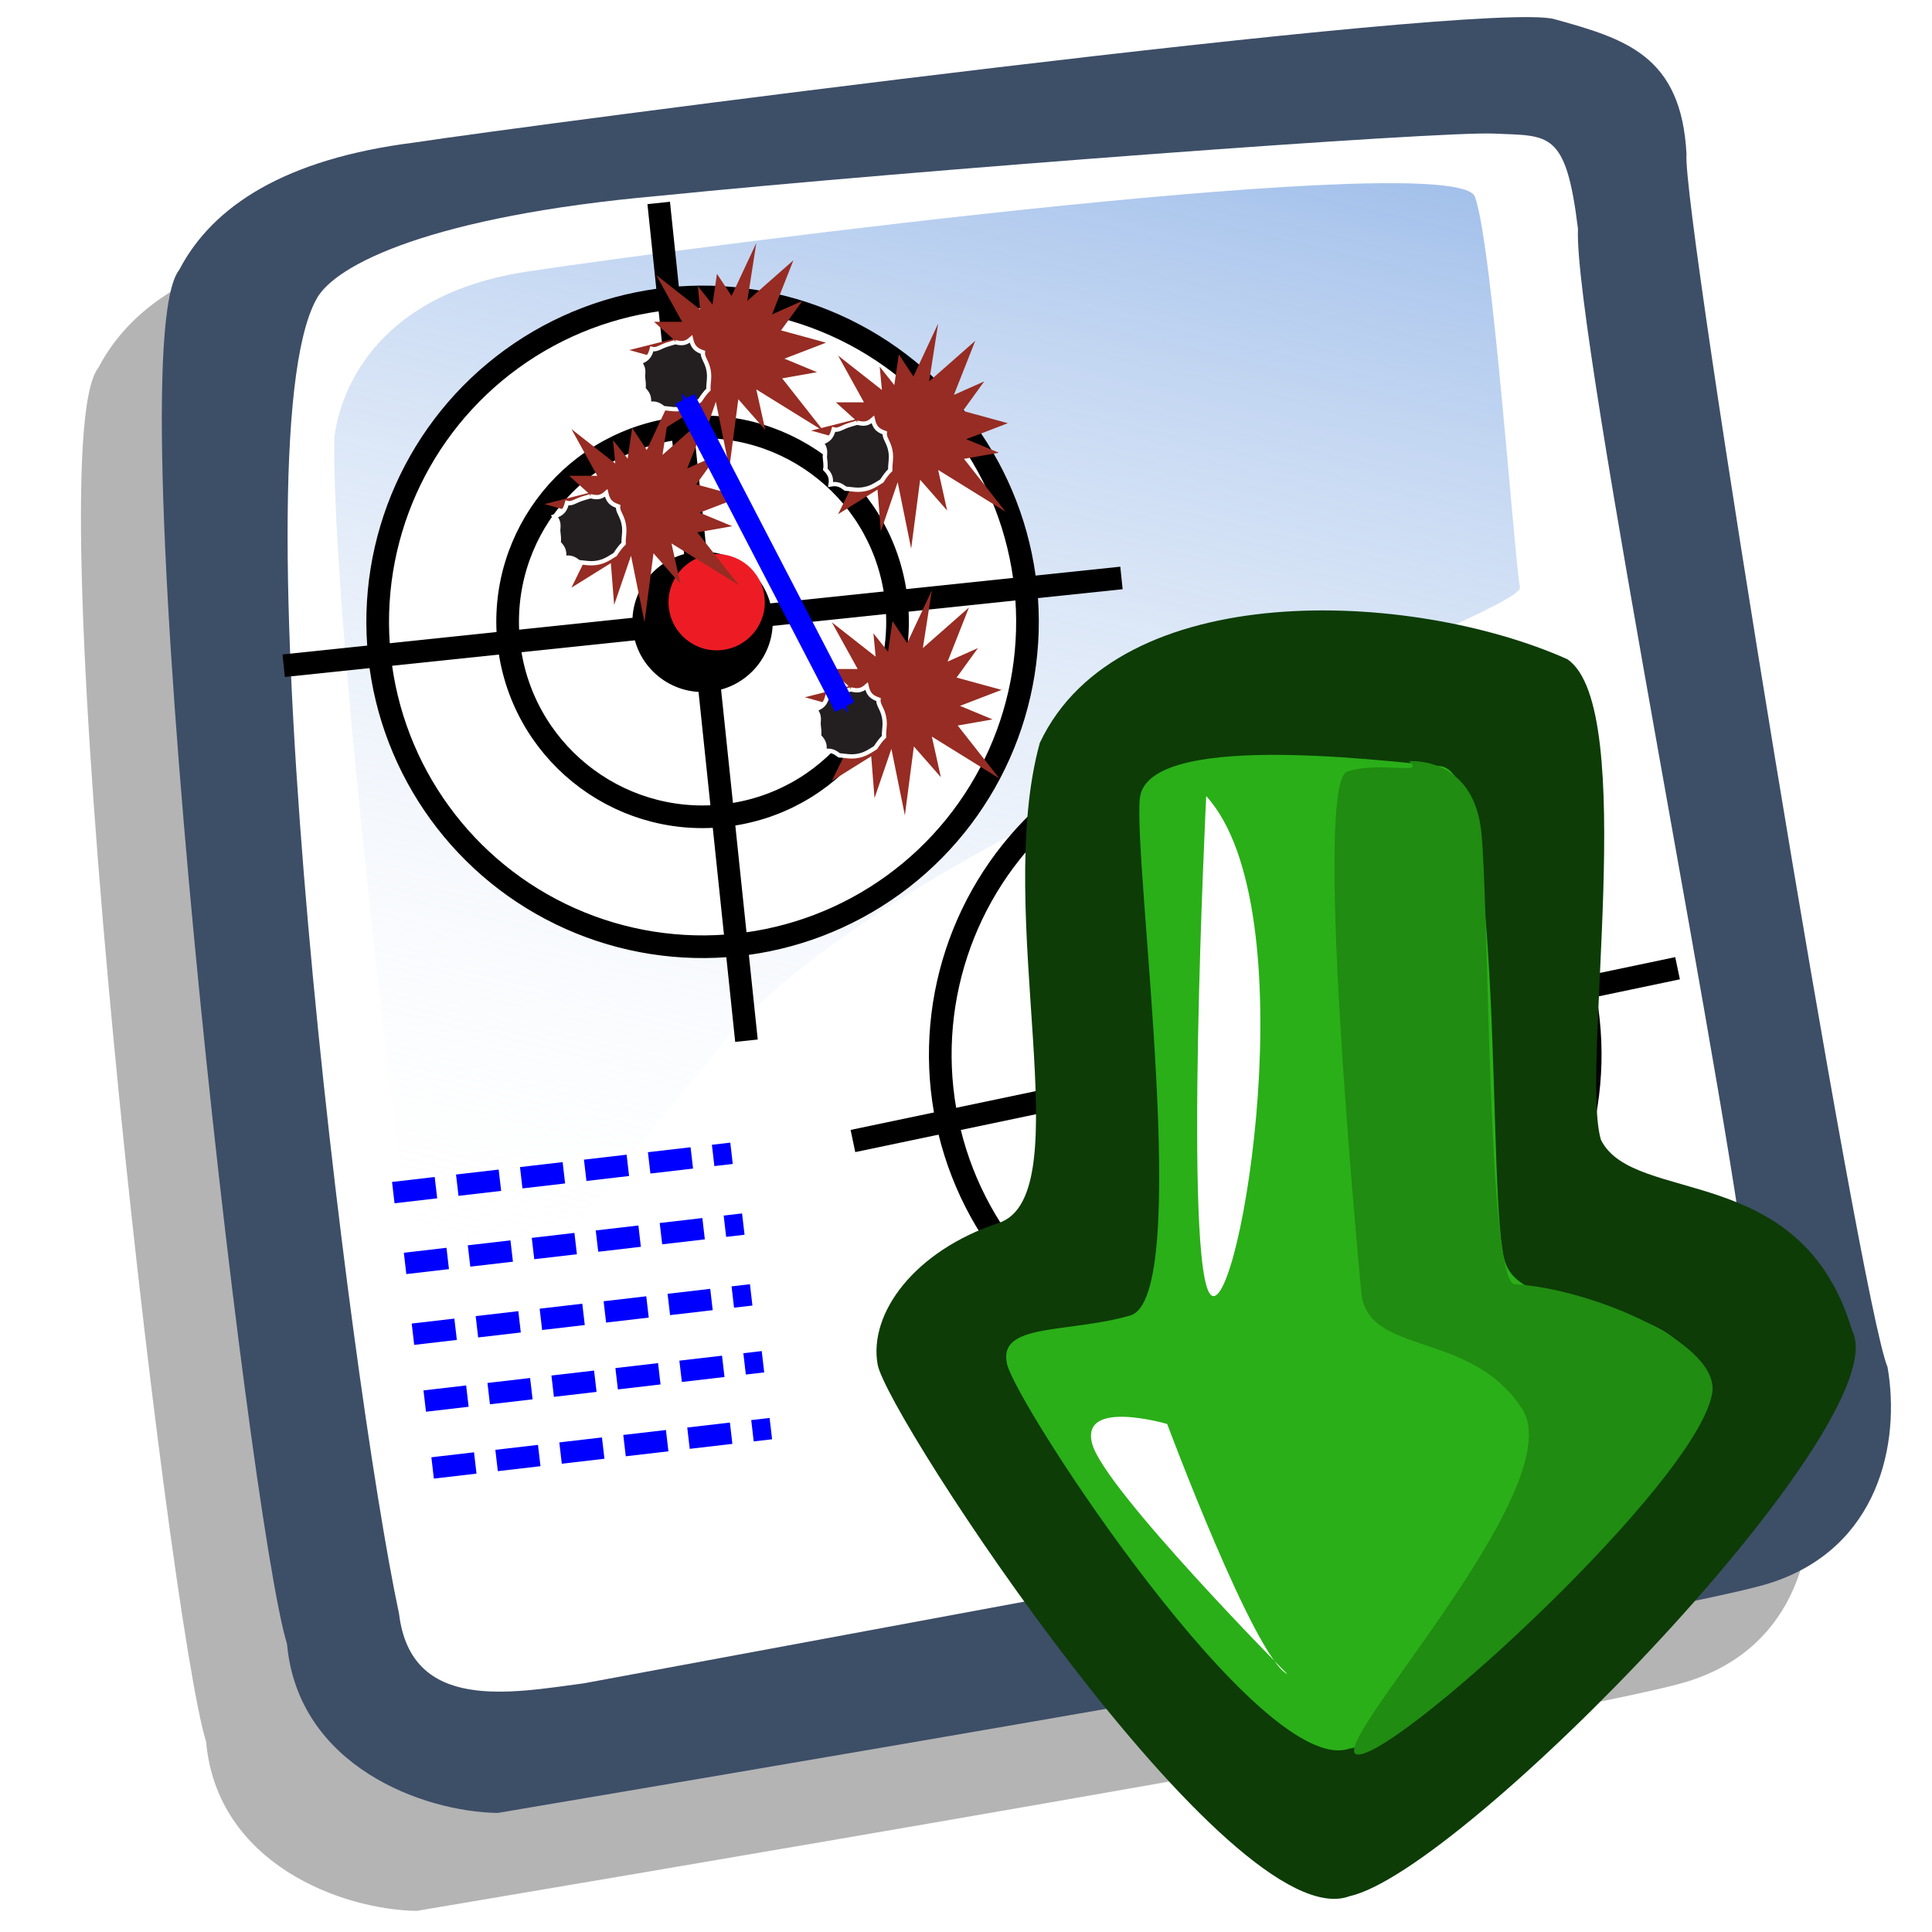 <!-- Created with Sodipodi ("http://www.sodipodi.com/") -->
<svg xmlns:rdf="http://www.w3.org/1999/02/22-rdf-syntax-ns#" xmlns="http://www.w3.org/2000/svg" height="90" width="90" version="1.0" xmlns:cc="http://creativecommons.org/ns#" xmlns:dc="http://purl.org/dc/elements/1.1/">
 <defs>
  <linearGradient id="linearGradient615" y2="68.044" gradientUnits="userSpaceOnUse" x2="35.752" gradientTransform="matrix(0.96,0,0,0.96,3.8,-1.156)" y1="5.368" x1="50.644">
   <stop stop-color="#7fa8e3" stop-opacity="0.741" offset="0"/>
   <stop stop-color="#FFF" stop-opacity="0" offset="1"/>
  </linearGradient>
  <clipPath id="clipPath3373" clipPathUnits="userSpaceOnUse">
   <path d="m6880.6,2965.1,242.2-307.88-392.75,243.43,52.34-236.27-157.09,178.99-52.39-400.95-78.51,386.64-98.21-286.4-19.23,243.43-229.51-143.19,144.01,293.54-144.01,0,124.37,114.55-281.5,78.77,255.28,64.43-111.23,100.26,163.63,0-150.55,272.05,255.28-200.48-13.08,136.05,85.12-107.41,26.17,179.01,85.06-128.88,144.05,307.89-52.39-336.53,268.41,236.27-124.36-315.01,176.71,78.74-124.37-171.83,261.83-71.6-242.2-93.06,189.86-78.8-202.94-35.76"/>
  </clipPath>
  <marker id="Arrow1Sstartw" refY="0.0" refX="0.0" orient="auto">
   <path d="M0,0l5-5-17.5,5,17.5,5-5-5z" fill-rule="evenodd" transform="scale(0.2) translate(6,0)" stroke="#00F" stroke-width="1.0pt" fill="#00F"/>
  </marker>
  <marker id="Arrow1Send0" refY="0.0" refX="0.0" orient="auto">
   <path d="M0,0l5-5-17.5,5,17.5,5-5-5z" fill-rule="evenodd" transform="scale(0.2) rotate(180) translate(6,0)" stroke="#00F" stroke-width="1.0pt" fill="#00F"/>
  </marker>
 </defs>
 <path fill-rule="evenodd" fill="#000" d="M19.416,89.016c-3.477-0.051-9.305-2.176-9.814-7.877-1.795-5.761-8.034-60.209-5.023-64.002,1.556-2.986,4.943-5.178,10.97-5.937,4.931-0.756,49.789-6.661,53.096-5.745,3.308,0.917,5.913,1.692,6.151,6.289-0.245,2.5,8.087,53.496,9.365,56.503,0.61,3.522-0.391,8.445-5.492,10.066-5.1,1.621-55.227,10.014-59.254,10.703z" fill-opacity="0.294"/>
 <path fill="#3d4e67" d="M23.185,84.454c-3.477-0.051-9.306-2.176-9.815-7.877-1.794-5.761-8.034-60.209-5.023-64.002,1.556-2.986,4.943-5.178,10.97-5.937,4.931-0.756,49.789-6.661,53.096-5.745,3.308,0.917,5.913,1.692,6.151,6.289-0.245,2.5,8.087,53.496,9.365,56.503,0.61,3.522-0.391,8.445-5.492,10.066-5.1,1.621-55.227,10.014-59.254,10.703z" fill-rule="evenodd"/>
 <path fill="#FFF" d="m27.202,78.415c-3.371,0.445-8.053,1.376-8.612-3.236-2.329-10.918-7.668-54.186-3.864-61.218,0.85-1.653,5.464-3.898,15.944-4.835,11.91-1.199,36.348-3.022,38.92-2.903,2.571,0.118,3.358-0.173,3.918,4.439-0.227,4.903,7.531,43.26,7.989,50.052,0.357,4.821,0.97,6.869-2.176,8.035" fill-rule="evenodd"/>
 <path fill="url(#linearGradient615)" d="m15.569,20.49s0.303-6.543,9.03-7.846c8.726-1.303,43.286-5.744,44.11-3.477,0.823,2.267,1.843,17.002,2.097,18.194,0.254,1.192-29.001,11.385-37.035,21.113-8.033,9.728-13.66,17.599-13.66,17.599s-4.6-34.308-4.542-45.583z" fill-rule="evenodd"/>
 <g transform="matrix(0.105,-0.011,0.011,0.105,8.534,9.191)">
  <circle r="143.36" d="m 351.77,210.18 c 0,79.176 -64.184,143.36 -143.36,143.36 -79.176,0 -143.36,-64.184 -143.36,-143.36 0,-79.176 64.184,-143.36 143.36,-143.36 79.176,0 143.36,64.184 143.36,143.36 z" stroke="#000" cy="210.18" cx="208.41" stroke-width="10" fill="#FFF"/>
  <circle r="86.017" d="m 294.427,210.18 c 0,47.506 -38.511,86.017 -86.017,86.017 -47.506,0 -86.017,-38.511 -86.017,-86.017 0,-47.506 38.511,-86.017 86.017,-86.017 47.506,0 86.017,38.511 86.017,86.017 z" stroke="#000" cy="210.18" cx="208.41" stroke-width="10" fill="#FFF"/>
  <circle cy="210.18" cx="208.41" r="30.966" d="m 239.376,210.18 c 0,17.102 -13.864,30.966 -30.966,30.966 -17.102,0 -30.966,-13.864 -30.966,-30.966 0,-17.102 13.864,-30.966 30.966,-30.966 17.102,0 30.966,13.864 30.966,30.966 z"/>
  <line y2="396.02" stroke-width="10" x2="208.41" stroke="#000" y1="24.336" x1="208.41" fill="#FFF"/>
  <line y2="210.18" stroke-width="10" x2="22.566" stroke="#000" y1="210.18" x1="394.25" fill="#FFF"/>
  <circle d="m 236.728,202.21 c 0,11.729 -9.509,21.238 -21.238,21.238 -11.729,0 -21.238,-9.509 -21.238,-21.238 0,-11.729 9.509,-21.238 21.238,-21.238 11.729,0 21.238,9.509 21.238,21.238 z" cy="202.21" cx="215.49" r="21.238" fill="#ed1c24"/>
 </g>
 <g transform="translate(-88.816,-9.097)">
  <g transform="matrix(0.008,0,0,-0.008,78.678,54.193)" fill="#962c23">
   <g clip-path="url(#clipPath3373)" fill="#962c23">
    <path fill="#962c23" d="m6880.6,2965.1,242.2-307.88-392.75,243.43,52.34-236.27-157.09,178.99-52.39-400.95-78.51,386.64-98.21-286.4-19.23,243.43-229.51-143.19,144.01,293.54-144.01,0,124.37,114.55-281.5,78.77,255.28,64.43-111.23,100.26,163.63,0-150.55,272.05,255.28-200.48-13.08,136.05,85.12-107.41,26.17,179.01,85.06-128.88,144.05,307.89-52.39-336.53,268.41,236.27-124.36-315.01,176.71,78.74-124.37-171.83,261.83-71.6-242.2-93.06,189.86-78.8-202.94-35.76" fill-rule="nonzero"/>
   </g>
  </g>
  <path d="m128.74,28.789c0.258,0.055,0.46,0.098,0.736-0.149,0.091,0.402,0.257,0.514,0.555,0.621-0.021,0.171,0.091,0.336,0.169,0.52,0.077,0.184,0.121,0.385,0.121,0.597,0,0.212-0.043,0.414-0.033,0.618-0.166,0.162-0.278,0.328-0.393,0.506-0.162,0.1-0.327,0.212-0.511,0.29-0.184,0.078-0.386,0.12-0.597,0.12-0.212,0-0.414-0.043-0.585-0.051-0.196-0.147-0.361-0.259-0.693-0.196,0.055-0.341-0.058-0.506-0.249-0.707,0.018-0.083,0.016-0.175,0.01-0.273-0.007-0.098-0.017-0.201-0.03-0.296,0.012-0.223,0.055-0.424-0.166-0.661,0.376-0.13,0.489-0.295,0.578-0.627,0.189,0.054,0.354-0.059,0.538-0.136,0.183-0.078,0.385-0.121,0.551-0.176" fill-rule="nonzero" stroke="#FFF" stroke-dasharray="none" stroke-miterlimit="4" stroke-width="0.2" fill="#231f20"/>
 </g>
 <g transform="translate(-101.238,-5.673)">
  <g transform="matrix(0.008,0,0,-0.008,78.678,54.193)" fill="#962c23">
   <g clip-path="url(#clipPath3373)" fill="#962c23">
    <path fill="#962c23" d="m6880.6,2965.1,242.2-307.88-392.75,243.43,52.34-236.27-157.09,178.99-52.39-400.95-78.51,386.64-98.21-286.4-19.23,243.43-229.51-143.19,144.01,293.54-144.01,0,124.37,114.55-281.5,78.77,255.28,64.43-111.23,100.26,163.63,0-150.55,272.05,255.28-200.48-13.08,136.05,85.12-107.41,26.17,179.01,85.06-128.88,144.05,307.89-52.39-336.53,268.41,236.27-124.36-315.01,176.71,78.74-124.37-171.83,261.83-71.6-242.2-93.06,189.86-78.8-202.94-35.76" fill-rule="nonzero"/>
   </g>
  </g>
  <path d="m128.74,28.789c0.258,0.055,0.46,0.098,0.736-0.149,0.091,0.402,0.257,0.514,0.555,0.621-0.021,0.171,0.091,0.336,0.169,0.52,0.077,0.184,0.121,0.385,0.121,0.597,0,0.212-0.043,0.414-0.033,0.618-0.166,0.162-0.278,0.328-0.393,0.506-0.162,0.1-0.327,0.212-0.511,0.29-0.184,0.078-0.386,0.12-0.597,0.12-0.212,0-0.414-0.043-0.585-0.051-0.196-0.147-0.361-0.259-0.693-0.196,0.055-0.341-0.058-0.506-0.249-0.707,0.018-0.083,0.016-0.175,0.01-0.273-0.007-0.098-0.017-0.201-0.03-0.296,0.012-0.223,0.055-0.424-0.166-0.661,0.376-0.13,0.489-0.295,0.578-0.627,0.189,0.054,0.354-0.059,0.538-0.136,0.183-0.078,0.385-0.121,0.551-0.176" fill-rule="nonzero" stroke="#FFF" stroke-dasharray="none" stroke-miterlimit="4" stroke-width="0.2" fill="#231f20"/>
 </g>
 <g transform="translate(-89.109,3.326)">
  <g transform="matrix(0.008,0,0,-0.008,78.678,54.193)" fill="#962c23">
   <g clip-path="url(#clipPath3373)" fill="#962c23">
    <path fill="#962c23" d="m6880.6,2965.1,242.2-307.88-392.75,243.43,52.34-236.27-157.09,178.99-52.39-400.95-78.51,386.64-98.21-286.4-19.23,243.43-229.51-143.19,144.01,293.54-144.01,0,124.37,114.55-281.5,78.77,255.28,64.43-111.23,100.26,163.63,0-150.55,272.05,255.28-200.48-13.08,136.05,85.12-107.41,26.17,179.01,85.06-128.88,144.05,307.89-52.39-336.53,268.41,236.27-124.36-315.01,176.71,78.74-124.37-171.83,261.83-71.6-242.2-93.06,189.86-78.8-202.94-35.76" fill-rule="nonzero"/>
   </g>
  </g>
  <path d="m128.74,28.789c0.258,0.055,0.46,0.098,0.736-0.149,0.091,0.402,0.257,0.514,0.555,0.621-0.021,0.171,0.091,0.336,0.169,0.52,0.077,0.184,0.121,0.385,0.121,0.597,0,0.212-0.043,0.414-0.033,0.618-0.166,0.162-0.278,0.328-0.393,0.506-0.162,0.1-0.327,0.212-0.511,0.29-0.184,0.078-0.386,0.12-0.597,0.12-0.212,0-0.414-0.043-0.585-0.051-0.196-0.147-0.361-0.259-0.693-0.196,0.055-0.341-0.058-0.506-0.249-0.707,0.018-0.083,0.016-0.175,0.01-0.273-0.007-0.098-0.017-0.201-0.03-0.296,0.012-0.223,0.055-0.424-0.166-0.661,0.376-0.13,0.489-0.295,0.578-0.627,0.189,0.054,0.354-0.059,0.538-0.136,0.183-0.078,0.385-0.121,0.551-0.176" fill-rule="nonzero" stroke="#FFF" stroke-dasharray="none" stroke-miterlimit="4" stroke-width="0.2" fill="#231f20"/>
 </g>
 <g transform="translate(-97.287,-12.848)">
  <g transform="matrix(0.008,0,0,-0.008,78.678,54.193)" fill="#962c23">
   <g clip-path="url(#clipPath3373)" fill="#962c23">
    <path fill="#962c23" d="m6880.6,2965.1,242.2-307.88-392.75,243.43,52.34-236.27-157.09,178.99-52.39-400.95-78.51,386.64-98.21-286.4-19.23,243.43-229.51-143.19,144.01,293.54-144.01,0,124.37,114.55-281.5,78.77,255.28,64.43-111.23,100.26,163.63,0-150.55,272.05,255.28-200.48-13.08,136.05,85.12-107.41,26.17,179.01,85.06-128.88,144.05,307.89-52.39-336.53,268.41,236.27-124.36-315.01,176.71,78.74-124.37-171.83,261.83-71.6-242.2-93.06,189.86-78.8-202.94-35.76" fill-rule="nonzero"/>
   </g>
  </g>
  <path d="m128.74,28.789c0.258,0.055,0.46,0.098,0.736-0.149,0.091,0.402,0.257,0.514,0.555,0.621-0.021,0.171,0.091,0.336,0.169,0.52,0.077,0.184,0.121,0.385,0.121,0.597,0,0.212-0.043,0.414-0.033,0.618-0.166,0.162-0.278,0.328-0.393,0.506-0.162,0.1-0.327,0.212-0.511,0.29-0.184,0.078-0.386,0.12-0.597,0.12-0.212,0-0.414-0.043-0.585-0.051-0.196-0.147-0.361-0.259-0.693-0.196,0.055-0.341-0.058-0.506-0.249-0.707,0.018-0.083,0.016-0.175,0.01-0.273-0.007-0.098-0.017-0.201-0.03-0.296,0.012-0.223,0.055-0.424-0.166-0.661,0.376-0.13,0.489-0.295,0.578-0.627,0.189,0.054,0.354-0.059,0.538-0.136,0.183-0.078,0.385-0.121,0.551-0.176" fill-rule="nonzero" stroke="#FFF" stroke-dasharray="none" stroke-miterlimit="4" stroke-width="0.2" fill="#231f20"/>
 </g>
 <path stroke-linejoin="miter" style="marker-start:url(#Arrow1Sstartw);marker-end:url(#Arrow1Send0);" d="m31.902,18.584,7.445,14.354" stroke="#00F" stroke-linecap="butt" stroke-miterlimit="4" stroke-dasharray="none" stroke-width="1" fill="none"/>
 <g transform="matrix(0.995,-0.102,0.102,0.995,23.42,23.644)">
  <g transform="matrix(0.105,-0.011,0.011,0.105,8.534,9.191)">
   <circle stroke-width="10" d="m 351.77,210.18 c 0,79.176 -64.184,143.36 -143.36,143.36 -79.176,0 -143.36,-64.184 -143.36,-143.36 0,-79.176 64.184,-143.36 143.36,-143.36 79.176,0 143.36,64.184 143.36,143.36 z" cy="210.18" stroke="#000" cx="208.41" r="143.36" fill="#FFF"/>
   <circle stroke-width="10" d="m 294.427,210.18 c 0,47.506 -38.511,86.017 -86.017,86.017 -47.506,0 -86.017,-38.511 -86.017,-86.017 0,-47.506 38.511,-86.017 86.017,-86.017 47.506,0 86.017,38.511 86.017,86.017 z" cy="210.18" stroke="#000" cx="208.41" r="86.017" fill="#FFF"/>
   <circle cy="210.18" cx="208.41" r="30.966" d="m 239.376,210.18 c 0,17.102 -13.864,30.966 -30.966,30.966 -17.102,0 -30.966,-13.864 -30.966,-30.966 0,-17.102 13.864,-30.966 30.966,-30.966 17.102,0 30.966,13.864 30.966,30.966 z"/>
   <line stroke-width="10" x1="208.41" y1="24.336" stroke="#000" x2="208.41" y2="396.02" fill="#FFF"/>
   <line stroke-width="10" x1="394.25" y1="210.18" stroke="#000" x2="22.566" y2="210.18" fill="#FFF"/>
   <circle d="m 236.728,202.21 c 0,11.729 -9.509,21.238 -21.238,21.238 -11.729,0 -21.238,-9.509 -21.238,-21.238 0,-11.729 9.509,-21.238 21.238,-21.238 11.729,0 21.238,9.509 21.238,21.238 z" cy="202.21" cx="215.49" r="21.238" fill="#ed1c24"/>
  </g>
  <g transform="translate(-88.816,-9.097)">
   <g transform="matrix(0.008,0,0,-0.008,78.678,54.193)" fill="#962c23">
    <g clip-path="url(#clipPath3373)" fill="#962c23">
     <path fill="#962c23" d="m6880.6,2965.1,242.2-307.88-392.75,243.43,52.34-236.27-157.09,178.99-52.39-400.95-78.51,386.64-98.21-286.4-19.23,243.43-229.51-143.19,144.01,293.54-144.01,0,124.37,114.55-281.5,78.77,255.28,64.43-111.23,100.26,163.63,0-150.55,272.05,255.28-200.48-13.08,136.05,85.12-107.41,26.17,179.01,85.06-128.88,144.05,307.89-52.39-336.53,268.41,236.27-124.36-315.01,176.71,78.74-124.37-171.83,261.83-71.6-242.2-93.06,189.86-78.8-202.94-35.76" fill-rule="nonzero"/>
    </g>
   </g>
   <path d="m128.74,28.789c0.258,0.055,0.46,0.098,0.736-0.149,0.091,0.402,0.257,0.514,0.555,0.621-0.021,0.171,0.091,0.336,0.169,0.52,0.077,0.184,0.121,0.385,0.121,0.597,0,0.212-0.043,0.414-0.033,0.618-0.166,0.162-0.278,0.328-0.393,0.506-0.162,0.1-0.327,0.212-0.511,0.29-0.184,0.078-0.386,0.12-0.597,0.12-0.212,0-0.414-0.043-0.585-0.051-0.196-0.147-0.361-0.259-0.693-0.196,0.055-0.341-0.058-0.506-0.249-0.707,0.018-0.083,0.016-0.175,0.01-0.273-0.007-0.098-0.017-0.201-0.03-0.296,0.012-0.223,0.055-0.424-0.166-0.661,0.376-0.13,0.489-0.295,0.578-0.627,0.189,0.054,0.354-0.059,0.538-0.136,0.183-0.078,0.385-0.121,0.551-0.176" fill-rule="nonzero" stroke="#FFF" stroke-dasharray="none" stroke-miterlimit="4" stroke-width="0.2" fill="#231f20"/>
  </g>
  <g transform="translate(-101.238,-5.673)">
   <g transform="matrix(0.008,0,0,-0.008,78.678,54.193)" fill="#962c23">
    <g clip-path="url(#clipPath3373)" fill="#962c23">
     <path fill="#962c23" d="m6880.6,2965.1,242.2-307.88-392.75,243.43,52.34-236.27-157.09,178.99-52.39-400.95-78.51,386.64-98.21-286.4-19.23,243.43-229.51-143.19,144.01,293.54-144.01,0,124.37,114.55-281.5,78.77,255.28,64.43-111.23,100.26,163.63,0-150.55,272.05,255.28-200.48-13.08,136.05,85.12-107.41,26.17,179.01,85.06-128.88,144.05,307.89-52.39-336.53,268.41,236.27-124.36-315.01,176.71,78.74-124.37-171.83,261.83-71.6-242.2-93.06,189.86-78.8-202.94-35.76" fill-rule="nonzero"/>
    </g>
   </g>
   <path d="m128.74,28.789c0.258,0.055,0.46,0.098,0.736-0.149,0.091,0.402,0.257,0.514,0.555,0.621-0.021,0.171,0.091,0.336,0.169,0.52,0.077,0.184,0.121,0.385,0.121,0.597,0,0.212-0.043,0.414-0.033,0.618-0.166,0.162-0.278,0.328-0.393,0.506-0.162,0.1-0.327,0.212-0.511,0.29-0.184,0.078-0.386,0.12-0.597,0.12-0.212,0-0.414-0.043-0.585-0.051-0.196-0.147-0.361-0.259-0.693-0.196,0.055-0.341-0.058-0.506-0.249-0.707,0.018-0.083,0.016-0.175,0.01-0.273-0.007-0.098-0.017-0.201-0.03-0.296,0.012-0.223,0.055-0.424-0.166-0.661,0.376-0.13,0.489-0.295,0.578-0.627,0.189,0.054,0.354-0.059,0.538-0.136,0.183-0.078,0.385-0.121,0.551-0.176" fill-rule="nonzero" stroke="#FFF" stroke-dasharray="none" stroke-miterlimit="4" stroke-width="0.2" fill="#231f20"/>
  </g>
  <g transform="translate(-89.109,3.326)">
   <g transform="matrix(0.008,0,0,-0.008,78.678,54.193)" fill="#962c23">
    <g clip-path="url(#clipPath3373)" fill="#962c23">
     <path fill="#962c23" d="m6880.6,2965.1,242.2-307.88-392.75,243.43,52.34-236.27-157.09,178.99-52.39-400.95-78.51,386.64-98.21-286.4-19.23,243.43-229.51-143.19,144.01,293.54-144.01,0,124.37,114.55-281.5,78.77,255.28,64.43-111.23,100.26,163.63,0-150.55,272.05,255.28-200.48-13.08,136.05,85.12-107.41,26.17,179.01,85.06-128.88,144.05,307.89-52.39-336.53,268.41,236.27-124.36-315.01,176.71,78.74-124.37-171.83,261.83-71.6-242.2-93.06,189.86-78.8-202.94-35.76" fill-rule="nonzero"/>
    </g>
   </g>
   <path d="m128.74,28.789c0.258,0.055,0.46,0.098,0.736-0.149,0.091,0.402,0.257,0.514,0.555,0.621-0.021,0.171,0.091,0.336,0.169,0.52,0.077,0.184,0.121,0.385,0.121,0.597,0,0.212-0.043,0.414-0.033,0.618-0.166,0.162-0.278,0.328-0.393,0.506-0.162,0.1-0.327,0.212-0.511,0.29-0.184,0.078-0.386,0.12-0.597,0.12-0.212,0-0.414-0.043-0.585-0.051-0.196-0.147-0.361-0.259-0.693-0.196,0.055-0.341-0.058-0.506-0.249-0.707,0.018-0.083,0.016-0.175,0.01-0.273-0.007-0.098-0.017-0.201-0.03-0.296,0.012-0.223,0.055-0.424-0.166-0.661,0.376-0.13,0.489-0.295,0.578-0.627,0.189,0.054,0.354-0.059,0.538-0.136,0.183-0.078,0.385-0.121,0.551-0.176" fill-rule="nonzero" stroke="#FFF" stroke-dasharray="none" stroke-miterlimit="4" stroke-width="0.2" fill="#231f20"/>
  </g>
  <g transform="translate(-97.287,-12.848)">
   <g transform="matrix(0.008,0,0,-0.008,78.678,54.193)" fill="#962c23">
    <g clip-path="url(#clipPath3373)" fill="#962c23">
     <path fill="#962c23" d="m6880.6,2965.1,242.2-307.88-392.75,243.43,52.34-236.27-157.09,178.99-52.39-400.95-78.51,386.64-98.21-286.4-19.23,243.43-229.51-143.19,144.01,293.54-144.01,0,124.37,114.55-281.5,78.77,255.28,64.43-111.23,100.26,163.63,0-150.55,272.05,255.28-200.48-13.08,136.05,85.12-107.41,26.17,179.01,85.06-128.88,144.05,307.89-52.39-336.53,268.41,236.27-124.36-315.01,176.71,78.74-124.37-171.83,261.83-71.6-242.2-93.06,189.86-78.8-202.94-35.76" fill-rule="nonzero"/>
    </g>
   </g>
   <path d="m128.74,28.789c0.258,0.055,0.46,0.098,0.736-0.149,0.091,0.402,0.257,0.514,0.555,0.621-0.021,0.171,0.091,0.336,0.169,0.52,0.077,0.184,0.121,0.385,0.121,0.597,0,0.212-0.043,0.414-0.033,0.618-0.166,0.162-0.278,0.328-0.393,0.506-0.162,0.1-0.327,0.212-0.511,0.29-0.184,0.078-0.386,0.12-0.597,0.12-0.212,0-0.414-0.043-0.585-0.051-0.196-0.147-0.361-0.259-0.693-0.196,0.055-0.341-0.058-0.506-0.249-0.707,0.018-0.083,0.016-0.175,0.01-0.273-0.007-0.098-0.017-0.201-0.03-0.296,0.012-0.223,0.055-0.424-0.166-0.661,0.376-0.13,0.489-0.295,0.578-0.627,0.189,0.054,0.354-0.059,0.538-0.136,0.183-0.078,0.385-0.121,0.551-0.176" fill-rule="nonzero" stroke="#FFF" stroke-dasharray="none" stroke-miterlimit="4" stroke-width="0.2" fill="#231f20"/>
  </g>
  <path stroke-linejoin="miter" style="marker-start:url(#Arrow1Sstartw);marker-end:url(#Arrow1Send0);" d="m31.902,18.584,7.445,14.354" stroke="#00F" stroke-linecap="butt" stroke-miterlimit="4" stroke-dasharray="none" stroke-width="1" fill="none"/>
 </g>
 <g stroke-width="1pt" transform="matrix(1.46,-1.063,1.063,1.46,15.528,36.551)" fill-rule="evenodd">
  <g font-size="12px" transform="matrix(1.009,0,0,1.009,-45.468,-0.252)">
   <path fill="#0d3c07" d="m51.966,36.049c1.994,0.997,13.506-1.277,13.791-3.413,1.117-3.551-1.913-4.858-1.693-6.399,0.427-1.424,5.326-6.926,4.772-8.655-1.593-3.144-5.866-7.014-8.876-5.142-2.595,2.343-4.329,8.277-5.895,7.707s-2.952-0.082-3.379,0.915-0.997,14.276,1.282,14.988z" transform="matrix(1.37,0,0,1.207,-21.854,-4.998)"/>
   <path d="m51.551,35.459c1.994,0.997,12.674-0.57,12.959-2.706,0.285-2.136-2.848-3.56-2.421-4.984,0.427-1.424,7.405-10.111,6.123-11.25-1.282-1.139-5.554-5.127-6.693-3.845-1.139,1.282-6.408,11.108-7.975,10.538-1.567-0.57-2.848-1.851-3.275-0.854s-0.997,12.389,1.282,13.101z" fill="#2aaf18"/>
   <path d="m67.642,15.949s1.424,0.854,0.427,2.563c-0.997,1.709-6.551,9.256-6.123,9.826,1.566,1.282,3.418,4.415,2.421,5.269-1.709,1.566-11.535,2.706-12.674,2.136-1.139-0.57,8.402-2.279,8.544-4.699s-2.421-3.418-1.566-4.842c0.854-1.424,6.693-11.25,7.548-10.965,0.854,0.285,1.566,1.282,1.424,0.712z" fill="#208c11"/>
  </g>
  <path fill="#FFF" d="m16.946,4.652s-7.69,9.541-7.405,10.396c0.285,0.854,7.832-6.551,7.405-10.396z" transform="matrix(1.009,0,0,1.009,0.929,8.798)"/>
  <path fill="#FFF" d="m5.411,24.019s-0.997-6.551-0.57-7.69c0.427-1.139,1.851,0.712,1.851,0.712s-1.709,6.123-1.282,6.978z" transform="matrix(1.009,0,0,1.009,0.929,8.798)"/>
 </g>
 <path stroke-linejoin="miter" d="m18.321,55.557,15.756-1.832" stroke-dashoffset="0" stroke="#00F" stroke-linecap="butt" stroke-miterlimit="4" stroke-dasharray="2,1" stroke-width="1" fill="none"/>
 <path stroke-linejoin="miter" d="m18.87,58.855,15.756-1.832" stroke-dashoffset="0" stroke="#00F" stroke-linecap="butt" stroke-miterlimit="4" stroke-dasharray="2, 1" stroke-width="1" fill="none"/>
 <path stroke-linejoin="miter" d="m19.237,62.153,15.756-1.832" stroke-dashoffset="0" stroke="#00F" stroke-linecap="butt" stroke-miterlimit="4" stroke-dasharray="2, 1" stroke-width="1" fill="none"/>
 <path stroke-linejoin="miter" d="m19.786,65.267,15.756-1.832" stroke-dashoffset="0" stroke="#00F" stroke-linecap="butt" stroke-miterlimit="4" stroke-dasharray="2, 1" stroke-width="1" fill="none"/>
 <path stroke-linejoin="miter" d="m20.153,68.382,15.756-1.832" stroke-dashoffset="0" stroke="#00F" stroke-linecap="butt" stroke-miterlimit="4" stroke-dasharray="2, 1" stroke-width="1" fill="none"/>
</svg>
